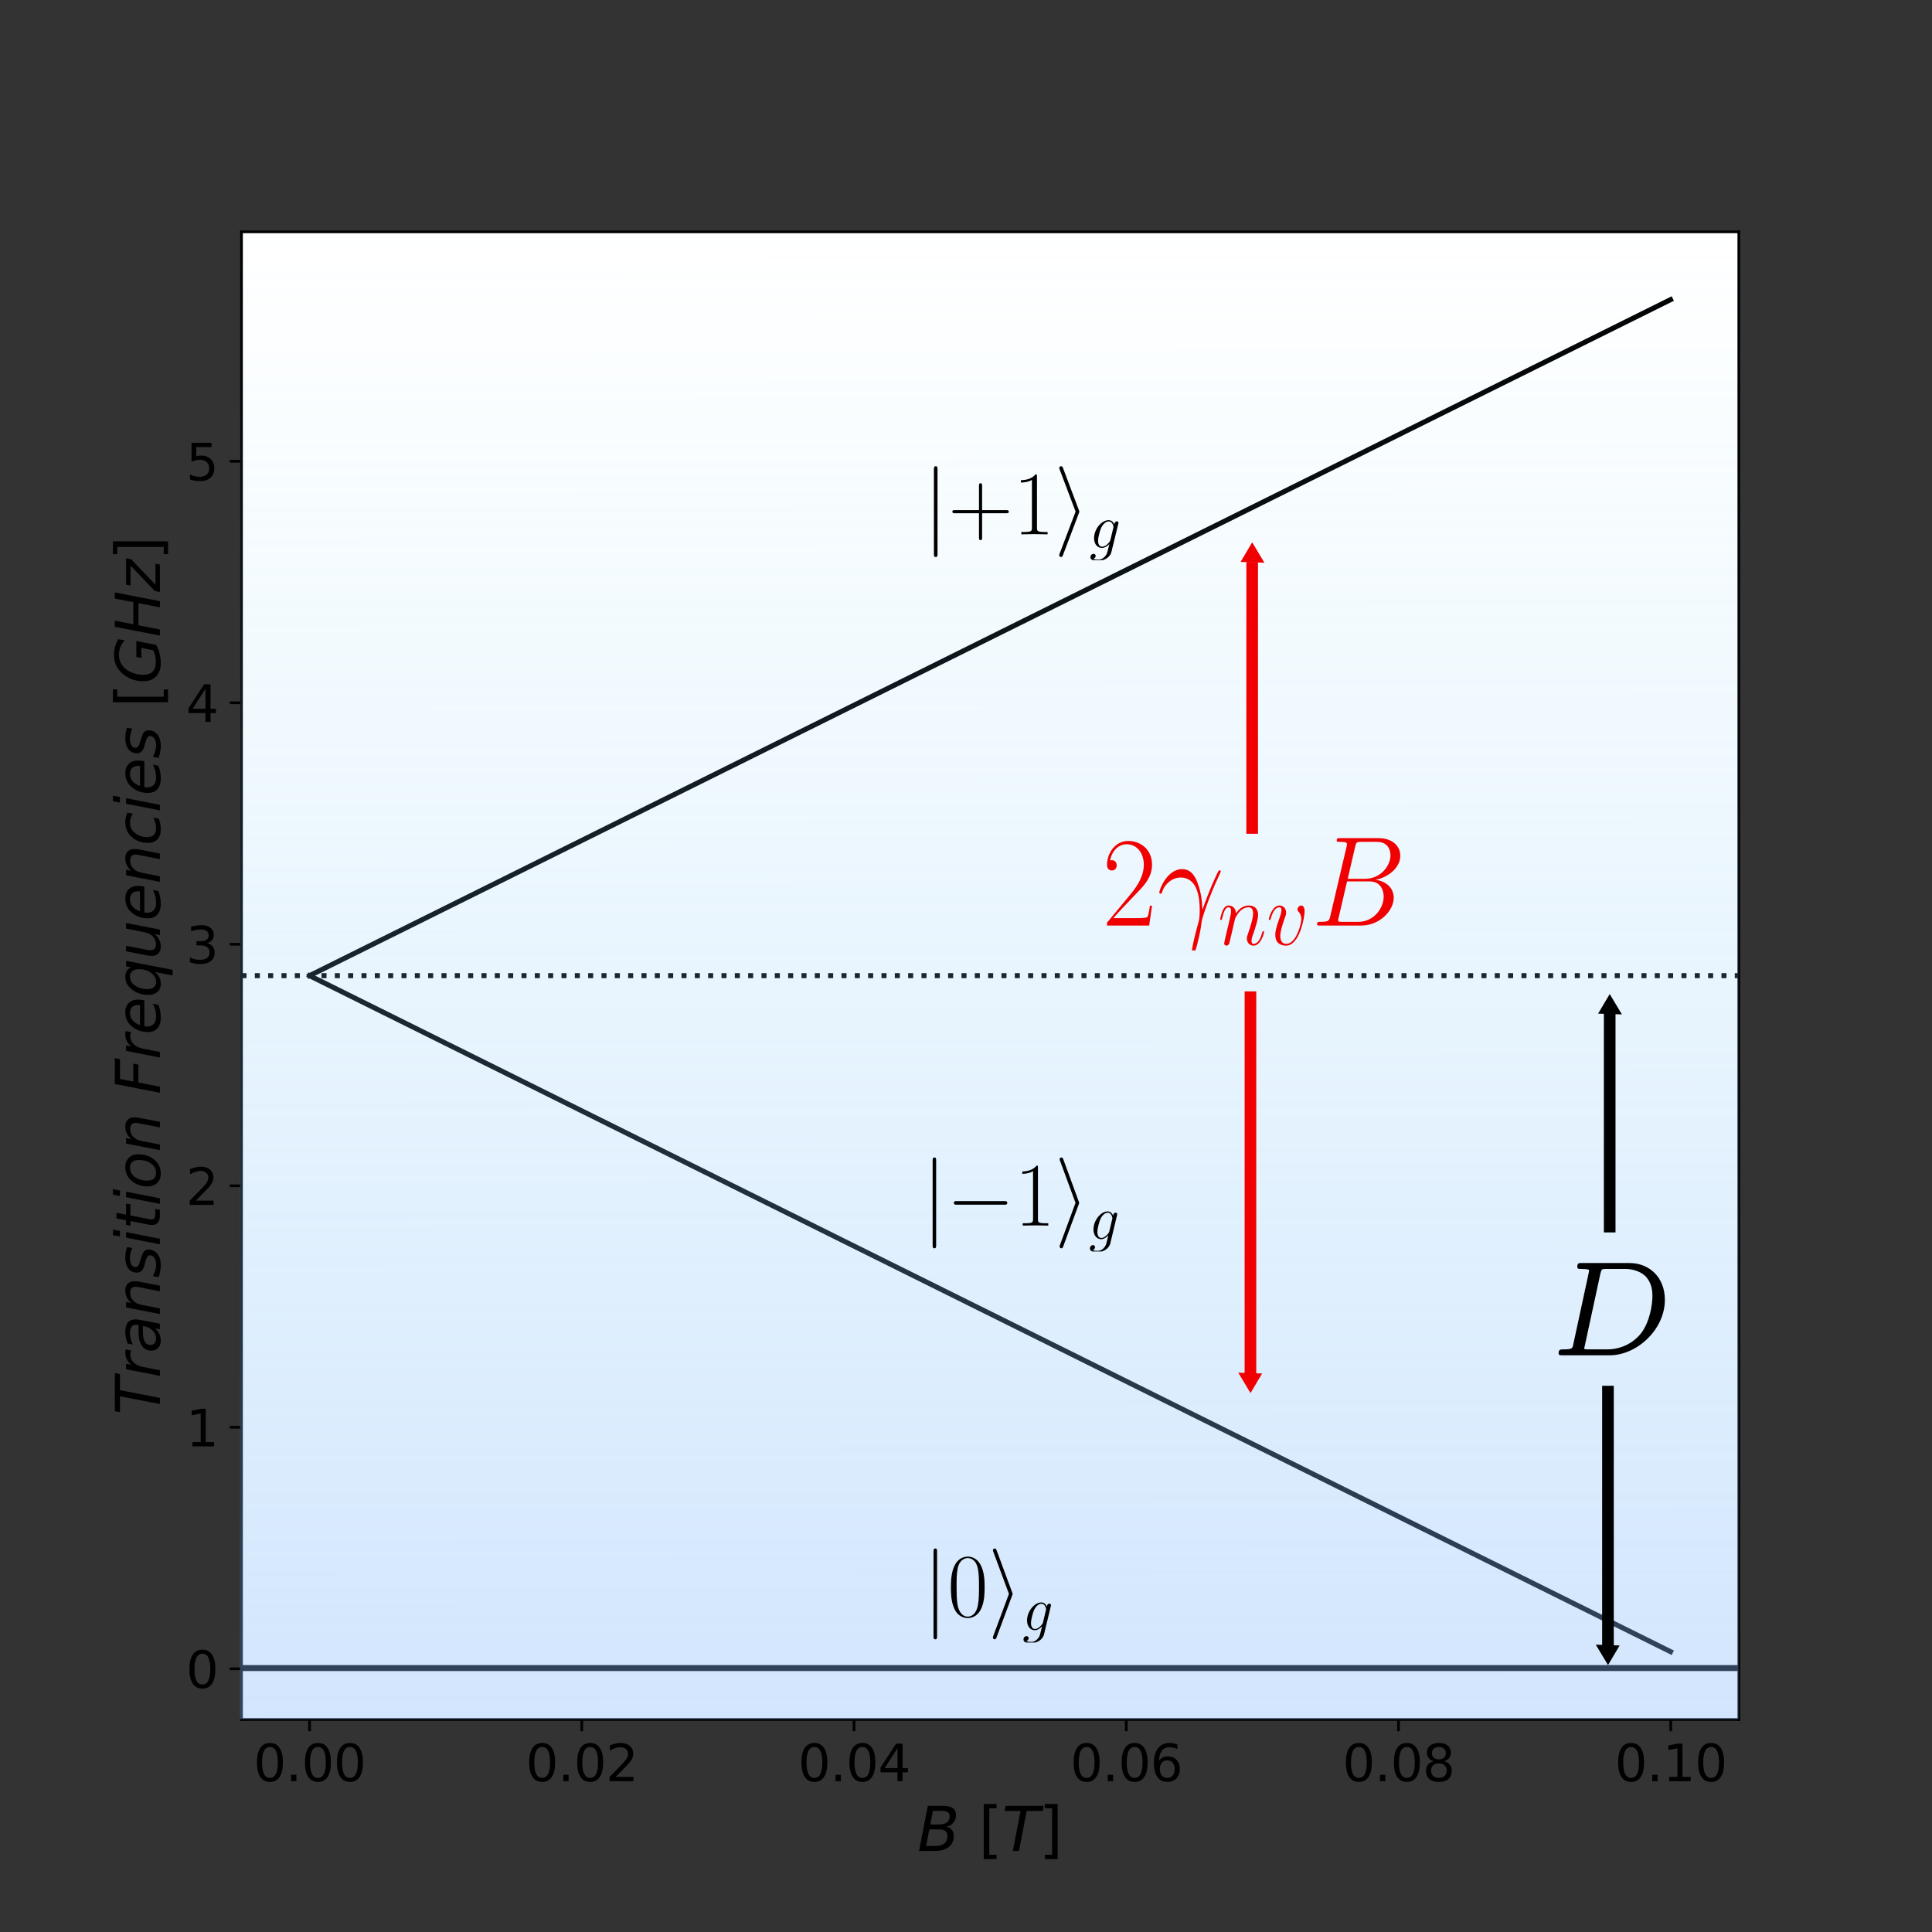 <?xml version="1.0" encoding="UTF-8" standalone="no"?>
<svg
   sodipodi:docname="freq_split_colored.svg"
   id="svg1580"
   version="1.1"
   viewBox="0 0 576 576"
   height="576pt"
   width="576pt"
   inkscape:version="1.2.1 (9c6d41e410, 2022-07-14, custom)"
   xmlns:inkscape="http://www.inkscape.org/namespaces/inkscape"
   xmlns:sodipodi="http://sodipodi.sourceforge.net/DTD/sodipodi-0.dtd"
   xmlns:xlink="http://www.w3.org/1999/xlink"
   xmlns="http://www.w3.org/2000/svg"
   xmlns:svg="http://www.w3.org/2000/svg"
   xmlns:rdf="http://www.w3.org/1999/02/22-rdf-syntax-ns#"
   xmlns:cc="http://creativecommons.org/ns#"
   xmlns:dc="http://purl.org/dc/elements/1.1/">
  <rect x="0" y="0" width="576" height="576" fill="#333333" stroke="none"/>
  <sodipodi:namedview
     id="namedview1582"
     pagecolor="#ffffff"
     bordercolor="#000000"
     borderopacity="0.25"
     inkscape:showpageshadow="2"
     inkscape:pageopacity="0.0"
     inkscape:pagecheckerboard="0"
     inkscape:deskcolor="#d1d1d1"
     inkscape:document-units="pt"
     showgrid="false"
     inkscape:zoom="0.60618872"
     inkscape:cx="89.905996"
     inkscape:cy="567.48005"
     inkscape:window-width="1904"
     inkscape:window-height="1016"
     inkscape:window-x="5"
     inkscape:window-y="53"
     inkscape:window-maximized="1"
     inkscape:current-layer="svg1580" />
  <defs
     id="defs1218">
    <style
       type="text/css"
       id="style1216">*{stroke-linejoin: round; stroke-linecap: butt}</style>
    <clipPath
       id="clipPath4992">
      <path
         clip-rule="nonzero"
         d="m 22,12 h 7 v 7.695 h -7 z m 0,0"
         id="path6227" />
    </clipPath>
    <clipPath
       id="clipPath753">
      <path
         clip-rule="nonzero"
         d="m 22,12 h 7 v 7.695 h -7 z m 0,0"
         id="path6105" />
    </clipPath>
    <clipPath
       id="clipPath376">
      <path
         clip-rule="nonzero"
         d="m 8,4 h 8 V 15.109 H 8 Z m 0,0"
         id="path23593" />
    </clipPath>
    <clipPath
       id="clipPath38422">
      <path
         clip-rule="nonzero"
         d="M 17,0 H 40 V 15.109 H 17 Z m 0,0"
         id="path73488" />
    </clipPath>
    <clipPath
       id="clipPath376-3">
      <path
         clip-rule="nonzero"
         d="m 8,4 h 8 V 15.109 H 8 Z m 0,0"
         id="path23593-6" />
    </clipPath>
    <clipPath
       id="clipPath38422-7">
      <path
         clip-rule="nonzero"
         d="M 17,0 H 40 V 15.109 H 17 Z m 0,0"
         id="path73488-5" />
    </clipPath>
    <clipPath
       id="clipPath7804">
      <path
         clip-rule="nonzero"
         d="M 0,0 H 5.703 V 3.402 H 0 Z m 0,0"
         id="path704952" />
    </clipPath>
    <linearGradient
       inkscape:collect="always"
       xlink:href="#linearGradient17790"
       id="linearGradient17792-8"
       x1="226.336"
       y1="175.029"
       x2="226.31"
       y2="143.661"
       gradientUnits="userSpaceOnUse"
       gradientTransform="matrix(12.366,0,0,14.073,-2508.317,-1952.436)" />
    <linearGradient
       inkscape:collect="always"
       id="linearGradient17790">
      <stop
         style="stop-color:#87bafa;stop-opacity:0.371;"
         offset="0"
         id="stop17786" />
      <stop
         style="stop-color:#85d8fa;stop-opacity:0;"
         offset="1"
         id="stop17788" />
    </linearGradient>
    <clipPath
       id="clipPath9061-3-3">
      <path
         clip-rule="nonzero"
         d="m 23,12 h 7 v 9.387 h -7 z m 0,0"
         id="path9482-6-3" />
    </clipPath>
    <clipPath
       id="clipPath3881">
      <path
         clip-rule="nonzero"
         d="m 39,12 h 8 v 9.387 h -8 z m 0,0"
         id="path4405" />
    </clipPath>
    <clipPath
       id="clipPath2947">
      <path
         clip-rule="nonzero"
         d="m 38,12 h 7 v 9.387 h -7 z m 0,0"
         id="path3046" />
    </clipPath>
    <clipPath
       id="clipPath1679">
      <path
         clip-rule="nonzero"
         d="M 11,6 H 25 V 21.758 H 11 Z m 0,0"
         id="path291" />
    </clipPath>
  </defs>
  <g
     id="axes_1">
    <g
       id="patch_2">
      <path
         d="M 72,512.64 H 518.4 V 69.12 H 72 Z"
         style="fill:#ffffff"
         id="path1223" />
    </g>
    <g
       id="matplotlib.axis_1">
      <g
         id="xtick_1">
        <g
           id="line2d_2">
          <defs
             id="defs1230">
            <path
               id="m76ae782b00"
               d="M 0,0 V 3.5"
               style="stroke:#000000;stroke-width:0.8" />
          </defs>
          <g
             id="g1234">
            <use
               xlink:href="#m76ae782b00"
               x="92.291"
               y="512.64"
               style="stroke:#000000;stroke-width:0.8"
               id="use1232" />
          </g>
        </g>
        <g
           id="text_1">
          <!-- 0.00 -->
          <g
             transform="matrix(0.15,0,0,-0.15,75.592,531.038)"
             id="g1249">
            <defs
               id="defs1239">
              <path
                 id="DejaVuSans-30"
                 d="m 2034,4250 q -487,0 -733,-480 -245,-479 -245,-1442 0,-959 245,-1439 246,-480 733,-480 491,0 736,480 246,480 246,1439 0,963 -246,1442 -245,480 -736,480 z m 0,500 q 785,0 1199,-621 414,-620 414,-1801 0,-1178 -414,-1799 -414,-620 -1199,-620 -784,0 -1198,620 -414,621 -414,1799 0,1181 414,1801 414,621 1198,621 z"
                 transform="scale(0.016)" />
              <path
                 id="DejaVuSans-2e"
                 d="m 684,794 h 660 V 0 H 684 Z"
                 transform="scale(0.016)" />
            </defs>
            <use
               xlink:href="#DejaVuSans-30"
               id="use1241" />
            <use
               xlink:href="#DejaVuSans-2e"
               x="63.623"
               id="use1243" />
            <use
               xlink:href="#DejaVuSans-30"
               x="95.41"
               id="use1245" />
            <use
               xlink:href="#DejaVuSans-30"
               x="159.033"
               id="use1247" />
          </g>
        </g>
      </g>
      <g
         id="xtick_2">
        <g
           id="line2d_4">
          <g
             id="g1258">
            <use
               xlink:href="#m76ae782b00"
               x="173.455"
               y="512.64"
               style="stroke:#000000;stroke-width:0.8"
               id="use1256" />
          </g>
        </g>
        <g
           id="text_2">
          <!-- 0.02 -->
          <g
             transform="matrix(0.15,0,0,-0.15,156.755,531.038)"
             id="g1272">
            <defs
               id="defs1262">
              <path
                 id="DejaVuSans-32"
                 d="M 1228,531 H 3431 V 0 H 469 v 531 q 359,372 979,998 621,627 780,809 303,340 423,576 121,236 121,464 0,372 -261,606 -261,235 -680,235 -297,0 -627,-103 -329,-103 -704,-313 v 638 q 381,153 712,231 332,78 607,78 725,0 1156,-363 431,-362 431,-968 0,-288 -108,-546 -107,-257 -392,-607 -78,-91 -497,-524 Q 1991,1309 1228,531 Z"
                 transform="scale(0.016)" />
            </defs>
            <use
               xlink:href="#DejaVuSans-30"
               id="use1264" />
            <use
               xlink:href="#DejaVuSans-2e"
               x="63.623"
               id="use1266" />
            <use
               xlink:href="#DejaVuSans-30"
               x="95.41"
               id="use1268" />
            <use
               xlink:href="#DejaVuSans-32"
               x="159.033"
               id="use1270" />
          </g>
        </g>
      </g>
      <g
         id="xtick_3">
        <g
           id="line2d_6">
          <g
             id="g1281">
            <use
               xlink:href="#m76ae782b00"
               x="254.618"
               y="512.64"
               style="stroke:#000000;stroke-width:0.8"
               id="use1279" />
          </g>
        </g>
        <g
           id="text_3">
          <!-- 0.04 -->
          <g
             transform="matrix(0.15,0,0,-0.15,237.919,531.038)"
             id="g1295">
            <defs
               id="defs1285">
              <path
                 id="DejaVuSans-34"
                 d="M 2419,4116 825,1625 h 1594 z m -166,550 h 794 V 1625 h 666 V 1100 H 3047 V 0 H 2419 V 1100 H 313 v 609 z"
                 transform="scale(0.016)" />
            </defs>
            <use
               xlink:href="#DejaVuSans-30"
               id="use1287" />
            <use
               xlink:href="#DejaVuSans-2e"
               x="63.623"
               id="use1289" />
            <use
               xlink:href="#DejaVuSans-30"
               x="95.41"
               id="use1291" />
            <use
               xlink:href="#DejaVuSans-34"
               x="159.033"
               id="use1293" />
          </g>
        </g>
      </g>
      <g
         id="xtick_4">
        <g
           id="line2d_8">
          <g
             id="g1304">
            <use
               xlink:href="#m76ae782b00"
               x="335.782"
               y="512.64"
               style="stroke:#000000;stroke-width:0.8"
               id="use1302" />
          </g>
        </g>
        <g
           id="text_4">
          <!-- 0.06 -->
          <g
             transform="matrix(0.15,0,0,-0.15,319.083,531.038)"
             id="g1318">
            <defs
               id="defs1308">
              <path
                 id="DejaVuSans-36"
                 d="m 2113,2584 q -425,0 -674,-291 -248,-290 -248,-796 0,-503 248,-796 249,-292 674,-292 425,0 673,292 248,293 248,796 0,506 -248,796 -248,291 -673,291 z m 1253,1979 v -575 q -238,112 -480,171 -242,60 -480,60 -625,0 -955,-422 -329,-422 -376,-1275 184,272 462,417 279,145 613,145 703,0 1111,-427 408,-426 408,-1160 0,-719 -425,-1154 -425,-434 -1131,-434 -810,0 -1238,620 -428,621 -428,1799 0,1106 525,1764 525,658 1409,658 238,0 480,-47 242,-47 505,-140 z"
                 transform="scale(0.016)" />
            </defs>
            <use
               xlink:href="#DejaVuSans-30"
               id="use1310" />
            <use
               xlink:href="#DejaVuSans-2e"
               x="63.623"
               id="use1312" />
            <use
               xlink:href="#DejaVuSans-30"
               x="95.41"
               id="use1314" />
            <use
               xlink:href="#DejaVuSans-36"
               x="159.033"
               id="use1316" />
          </g>
        </g>
      </g>
      <g
         id="xtick_5">
        <g
           id="line2d_10">
          <g
             id="g1327">
            <use
               xlink:href="#m76ae782b00"
               x="416.945"
               y="512.64"
               style="stroke:#000000;stroke-width:0.8"
               id="use1325" />
          </g>
        </g>
        <g
           id="text_5">
          <!-- 0.08 -->
          <g
             transform="matrix(0.15,0,0,-0.15,400.246,531.038)"
             id="g1341">
            <defs
               id="defs1331">
              <path
                 id="DejaVuSans-38"
                 d="m 2034,2216 q -450,0 -708,-241 -257,-241 -257,-662 0,-422 257,-663 258,-241 708,-241 450,0 709,242 260,243 260,662 0,421 -258,662 -257,241 -711,241 z m -631,268 q -406,100 -633,378 -226,279 -226,679 0,559 398,884 399,325 1092,325 697,0 1094,-325 397,-325 397,-884 0,-400 -227,-679 -226,-278 -629,-378 456,-106 710,-416 255,-309 255,-755 Q 3634,634 3220,271 2806,-91 2034,-91 1263,-91 848,271 434,634 434,1313 q 0,446 256,755 257,310 713,416 z m -231,997 q 0,-362 226,-565 227,-203 636,-203 407,0 636,203 230,203 230,565 0,363 -230,566 -229,203 -636,203 -409,0 -636,-203 -226,-203 -226,-566 z"
                 transform="scale(0.016)" />
            </defs>
            <use
               xlink:href="#DejaVuSans-30"
               id="use1333" />
            <use
               xlink:href="#DejaVuSans-2e"
               x="63.623"
               id="use1335" />
            <use
               xlink:href="#DejaVuSans-30"
               x="95.41"
               id="use1337" />
            <use
               xlink:href="#DejaVuSans-38"
               x="159.033"
               id="use1339" />
          </g>
        </g>
      </g>
      <g
         id="xtick_6">
        <g
           id="line2d_12">
          <g
             id="g1350">
            <use
               xlink:href="#m76ae782b00"
               x="498.109"
               y="512.64"
               style="stroke:#000000;stroke-width:0.8"
               id="use1348" />
          </g>
        </g>
        <g
           id="text_6">
          <!-- 0.10 -->
          <g
             transform="matrix(0.15,0,0,-0.15,481.41,531.038)"
             id="g1364">
            <defs
               id="defs1354">
              <path
                 id="DejaVuSans-31"
                 d="M 794,531 H 1825 V 4091 L 703,3866 v 575 l 1116,225 h 631 V 531 H 3481 V 0 H 794 Z"
                 transform="scale(0.016)" />
            </defs>
            <use
               xlink:href="#DejaVuSans-30"
               id="use1356" />
            <use
               xlink:href="#DejaVuSans-2e"
               x="63.623"
               id="use1358" />
            <use
               xlink:href="#DejaVuSans-31"
               x="95.41"
               id="use1360" />
            <use
               xlink:href="#DejaVuSans-30"
               x="159.033"
               id="use1362" />
          </g>
        </g>
      </g>
      <g
         id="text_7">
        <!-- $B \ [T]$ -->
        <g
           transform="matrix(0.18,0,0,-0.18,273.51,551.834)"
           id="g1382">
          <defs
             id="defs1372">
            <path
               id="DejaVuSans-Oblique-42"
               d="m 1081,4666 h 1613 q 656,0 981,-244 325,-244 325,-734 0,-450 -280,-777 -279,-327 -732,-395 387,-88 581,-335 194,-247 194,-659 Q 3763,819 3242,409 2722,0 1819,0 H 172 Z M 1234,2228 903,519 h 1016 q 572,0 881,262 309,263 309,741 0,369 -205,537 -204,169 -657,169 z m 372,1919 -275,-1406 h 941 q 503,0 786,218 283,219 283,607 0,303 -191,442 -191,139 -609,139 z"
               transform="scale(0.016)" />
            <path
               id="DejaVuSans-5b"
               d="M 550,4863 H 1875 V 4416 H 1125 V -397 h 750 V -844 H 550 Z"
               transform="scale(0.016)" />
            <path
               id="DejaVuSans-Oblique-54"
               d="M 378,4666 H 4325 L 4225,4134 H 2559 L 1759,0 h -634 l 800,4134 H 275 Z"
               transform="scale(0.016)" />
            <path
               id="DejaVuSans-5d"
               d="M 1947,4863 V -844 H 622 v 447 h 747 V 4416 H 622 v 447 z"
               transform="scale(0.016)" />
          </defs>
          <use
             xlink:href="#DejaVuSans-Oblique-42"
             transform="translate(0,0.016)"
             id="use1374" />
          <use
             xlink:href="#DejaVuSans-5b"
             transform="translate(101.074,0.016)"
             id="use1376" />
          <use
             xlink:href="#DejaVuSans-Oblique-54"
             transform="translate(140.088,0.016)"
             id="use1378" />
          <use
             xlink:href="#DejaVuSans-5d"
             transform="translate(201.172,0.016)"
             id="use1380" />
        </g>
      </g>
    </g>
    <g
       id="matplotlib.axis_2">
      <g
         id="ytick_1">
        <g
           id="line2d_13">
          <path
             d="M 72,497.52 H 518.4"
             clip-path="url(#p6552869f78)"
             style="fill:none;stroke:#b0b0b0;stroke-width:0.8;stroke-linecap:square"
             id="path1386" />
        </g>
        <g
           id="line2d_14">
          <defs
             id="defs1390">
            <path
               id="mb0f999d62f"
               d="M 0,0 H -3.5"
               style="stroke:#000000;stroke-width:0.8" />
          </defs>
          <g
             id="g1394">
            <use
               xlink:href="#mb0f999d62f"
               x="72"
               y="497.52"
               style="stroke:#000000;stroke-width:0.8"
               id="use1392" />
          </g>
        </g>
        <g
           id="text_8">
          <!-- 0 -->
          <g
             transform="matrix(0.15,0,0,-0.15,55.456,503.219)"
             id="g1399">
            <use
               xlink:href="#DejaVuSans-30"
               id="use1397" />
          </g>
        </g>
      </g>
      <g
         id="ytick_2">
        <g
           id="line2d_16">
          <g
             id="g1408">
            <use
               xlink:href="#mb0f999d62f"
               x="72"
               y="425.52"
               style="stroke:#000000;stroke-width:0.8"
               id="use1406" />
          </g>
        </g>
        <g
           id="text_9">
          <!-- 1 -->
          <g
             transform="matrix(0.15,0,0,-0.15,55.456,431.219)"
             id="g1413">
            <use
               xlink:href="#DejaVuSans-31"
               id="use1411" />
          </g>
        </g>
      </g>
      <g
         id="ytick_3">
        <g
           id="line2d_18">
          <g
             id="g1422">
            <use
               xlink:href="#mb0f999d62f"
               x="72"
               y="353.52"
               style="stroke:#000000;stroke-width:0.8"
               id="use1420" />
          </g>
        </g>
        <g
           id="text_10">
          <!-- 2 -->
          <g
             transform="matrix(0.15,0,0,-0.15,55.456,359.219)"
             id="g1427">
            <use
               xlink:href="#DejaVuSans-32"
               id="use1425" />
          </g>
        </g>
      </g>
      <g
         id="ytick_4">
        <g
           id="line2d_20">
          <g
             id="g1436">
            <use
               xlink:href="#mb0f999d62f"
               x="72"
               y="281.52"
               style="stroke:#000000;stroke-width:0.8"
               id="use1434" />
          </g>
        </g>
        <g
           id="text_11">
          <!-- 3 -->
          <g
             transform="matrix(0.15,0,0,-0.15,55.456,287.219)"
             id="g1444">
            <defs
               id="defs1440">
              <path
                 id="DejaVuSans-33"
                 d="m 2597,2516 q 453,-97 707,-404 255,-306 255,-756 0,-690 -475,-1069 -475,-378 -1350,-378 -293,0 -604,58 -311,58 -642,174 v 609 q 262,-153 574,-231 313,-78 654,-78 593,0 904,234 311,234 311,681 0,413 -289,645 -289,233 -804,233 h -544 v 519 h 569 q 465,0 712,186 247,186 247,536 0,359 -255,551 -254,193 -729,193 -260,0 -557,-57 -297,-56 -653,-174 v 562 q 360,100 674,150 314,50 592,50 719,0 1137,-327 419,-326 419,-882 0,-388 -222,-655 -222,-267 -631,-370 z"
                 transform="scale(0.016)" />
            </defs>
            <use
               xlink:href="#DejaVuSans-33"
               id="use1442" />
          </g>
        </g>
      </g>
      <g
         id="ytick_5">
        <g
           id="line2d_22">
          <g
             id="g1453">
            <use
               xlink:href="#mb0f999d62f"
               x="72"
               y="209.52"
               style="stroke:#000000;stroke-width:0.8"
               id="use1451" />
          </g>
        </g>
        <g
           id="text_12">
          <!-- 4 -->
          <g
             transform="matrix(0.15,0,0,-0.15,55.456,215.219)"
             id="g1458">
            <use
               xlink:href="#DejaVuSans-34"
               id="use1456" />
          </g>
        </g>
      </g>
      <g
         id="ytick_6">
        <g
           id="line2d_24">
          <g
             id="g1467">
            <use
               xlink:href="#mb0f999d62f"
               x="72"
               y="137.52"
               style="stroke:#000000;stroke-width:0.8"
               id="use1465" />
          </g>
        </g>
        <g
           id="text_13">
          <!-- 5 -->
          <g
             transform="matrix(0.15,0,0,-0.15,55.456,143.219)"
             id="g1475">
            <defs
               id="defs1471">
              <path
                 id="DejaVuSans-35"
                 d="M 691,4666 H 3169 V 4134 H 1269 V 2991 q 137,47 274,70 138,23 276,23 781,0 1237,-428 457,-428 457,-1159 Q 3513,744 3044,326 2575,-91 1722,-91 1428,-91 1123,-41 819,9 494,109 v 635 q 281,-153 581,-228 300,-75 634,-75 541,0 856,284 316,284 316,772 0,487 -316,771 -315,285 -856,285 -253,0 -505,-56 -251,-56 -513,-175 z"
                 transform="scale(0.016)" />
            </defs>
            <use
               xlink:href="#DejaVuSans-35"
               id="use1473" />
          </g>
        </g>
      </g>
      <g
         id="text_14">
        <!-- $Transition \ Frequencies \ [GHz]$ -->
        <g
           transform="matrix(0,-0.18,-0.18,0,47.676,421.83)"
           id="g1548">
          <defs
             id="defs1494">
            <path
               id="DejaVuSans-Oblique-72"
               d="m 2853,2969 q -87,47 -200,72 -112,25 -240,25 -460,0 -804,-349 -343,-348 -456,-933 L 800,0 H 225 l 684,3500 h 575 l -109,-544 q 228,303 545,465 318,163 677,163 94,0 184,-11 91,-10 182,-35 z"
               transform="scale(0.016)" />
            <path
               id="DejaVuSans-Oblique-61"
               d="M 3438,1997 3047,0 h -575 l 106,531 Q 2325,219 2001,64 1678,-91 1281,-91 834,-91 548,182 263,456 263,884 q 0,613 489,969 489,356 1348,356 h 800 l 31,154 q 7,25 10,54 3,30 3,92 0,279 -227,433 -226,155 -636,155 -281,0 -577,-72 -295,-72 -607,-216 l 100,532 q 325,122 636,182 311,61 601,61 619,0 942,-269 324,-268 324,-781 0,-103 -16,-242 -15,-139 -46,-295 z m -622,-238 h -575 q -707,0 -1046,-189 -339,-189 -339,-586 0,-275 173,-431 174,-156 480,-156 469,0 819,336 350,336 463,898 z"
               transform="scale(0.016)" />
            <path
               id="DejaVuSans-Oblique-6e"
               d="M 3566,2113 3156,0 h -578 l 410,2091 q 28,147 43,259 16,113 16,178 0,263 -166,409 -165,147 -462,147 -463,0 -797,-308 -334,-307 -438,-835 L 800,0 H 225 l 678,3500 h 575 l -115,-550 q 240,303 577,468 338,166 710,166 463,0 717,-250 255,-250 255,-703 0,-112 -14,-240 -14,-128 -42,-278 z"
               transform="scale(0.016)" />
            <path
               id="DejaVuSans-Oblique-73"
               d="m 3200,3397 -109,-544 q -228,125 -482,187 -253,63 -521,63 -454,0 -715,-155 -260,-154 -260,-420 0,-309 606,-475 47,-12 69,-19 l 184,-56 q 575,-159 767,-334 192,-175 192,-478 0,-557 -442,-907 Q 2047,-91 1331,-91 1053,-91 747,-37 441,16 72,128 l 112,594 q 316,-163 622,-247 307,-84 588,-84 422,0 686,181 264,181 264,459 0,300 -694,485 l -59,15 -197,50 q -438,116 -641,305 -203,189 -203,483 0,559 420,887 421,328 1143,328 284,0 554,-47 271,-46 533,-140 z"
               transform="scale(0.016)" />
            <path
               id="DejaVuSans-Oblique-69"
               d="m 1172,4863 h 575 L 1606,4134 H 1031 Z M 909,3500 h 575 L 800,0 H 225 Z"
               transform="scale(0.016)" />
            <path
               id="DejaVuSans-Oblique-74"
               d="m 2706,3500 -87,-447 H 1472 L 1100,1153 q -19,-106 -28,-178 -9,-72 -9,-112 0,-200 120,-291 120,-91 386,-91 h 581 L 2053,0 H 1503 Q 991,0 739,200 488,400 488,806 q 0,72 9,158 9,86 28,189 L 897,3053 H 409 l 91,447 h 478 l 194,994 h 575 l -191,-994 z"
               transform="scale(0.016)" />
            <path
               id="DejaVuSans-Oblique-6f"
               d="m 1625,-91 q -616,0 -974,380 -357,380 -357,1036 0,381 123,776 124,396 321,665 309,418 690,618 381,200 863,200 597,0 964,-372 367,-371 367,-971 0,-416 -122,-829 Q 3378,1000 3181,728 2875,309 2494,109 2113,-91 1625,-91 Z M 891,1344 q 0,-475 198,-711 199,-236 602,-236 578,0 957,504 380,505 380,1280 0,453 -203,684 -203,232 -597,232 -325,0 -578,-152 -253,-151 -453,-461 -147,-231 -227,-528 -79,-297 -79,-612 z"
               transform="scale(0.016)" />
            <path
               id="DejaVuSans-Oblique-46"
               d="M 1081,4666 H 3756 L 3653,4134 H 1606 L 1338,2759 H 3188 L 3084,2228 H 1234 L 800,0 H 172 Z"
               transform="scale(0.016)" />
            <path
               id="DejaVuSans-Oblique-65"
               d="m 3078,2063 q 10,50 14,103 5,53 5,106 0,381 -224,603 -223,222 -607,222 -428,0 -757,-271 -328,-270 -496,-767 z m 500,-450 H 903 q -19,-119 -25,-188 -6,-69 -6,-119 0,-434 267,-672 267,-237 755,-237 375,0 709,84 335,85 622,247 L 3116,159 Q 2806,34 2476,-28 2147,-91 1806,-91 1078,-91 686,257 294,606 294,1247 q 0,547 195,1017 195,470 574,839 243,231 579,356 336,125 714,125 594,0 945,-356 352,-356 352,-956 0,-144 -19,-308 -18,-164 -56,-351 z"
               transform="scale(0.016)" />
            <path
               id="DejaVuSans-Oblique-71"
               d="M 2669,525 Q 2438,222 2123,65 1809,-91 1428,-91 897,-91 595,267 294,625 294,1253 q 0,506 186,978 186,472 533,847 225,244 517,375 292,131 614,131 387,0 637,-153 250,-153 363,-462 l 100,525 h 578 L 2888,-1319 H 2309 Z M 891,1338 q 0,-463 193,-705 194,-242 560,-242 544,0 928,520 384,520 384,1264 0,450 -199,689 -198,239 -569,239 -272,0 -504,-127 Q 1453,2850 1281,2606 1100,2350 995,2006 891,1663 891,1338 Z"
               transform="scale(0.016)" />
            <path
               id="DejaVuSans-Oblique-75"
               d="m 428,1388 410,2112 h 578 L 1006,1409 q -31,-153 -45,-262 -14,-109 -14,-181 0,-266 162,-412 163,-145 460,-145 462,0 799,312 338,313 441,842 l 385,1937 h 575 L 3091,0 h -575 l 115,550 Q 2388,244 2052,76 1716,-91 1338,-91 878,-91 622,161 366,413 366,863 q 0,93 15,234 16,141 47,291 z"
               transform="scale(0.016)" />
            <path
               id="DejaVuSans-Oblique-63"
               d="m 3431,3366 -115,-569 q -207,150 -440,225 -232,75 -482,75 -275,0 -524,-97 -248,-97 -417,-275 -269,-272 -416,-638 -146,-365 -146,-756 0,-472 236,-703 236,-231 717,-231 237,0 504,72 268,72 558,215 L 2797,116 Q 2547,13 2283,-39 2019,-91 1741,-91 1044,-91 669,257 294,606 294,1253 q 0,544 195,1002 195,458 580,823 262,250 615,378 354,128 772,128 244,0 484,-55 241,-54 491,-163 z"
               transform="scale(0.016)" />
            <path
               id="DejaVuSans-Oblique-47"
               d="m 3494,697 244,1222 H 2700 l 97,519 H 4453 L 4050,384 Q 3634,156 3143,32 2653,-91 2156,-91 1278,-91 783,396 288,884 288,1753 q 0,722 301,1373 302,652 833,1087 334,271 731,404 397,133 881,133 438,0 839,-111 402,-111 768,-333 l -128,-672 q -282,294 -660,449 -378,155 -806,155 -497,0 -875,-190 -378,-189 -675,-585 -253,-338 -399,-796 -145,-458 -145,-933 0,-653 334,-983 335,-329 997,-329 332,0 641,70 309,71 569,205 z"
               transform="scale(0.016)" />
            <path
               id="DejaVuSans-Oblique-48"
               d="m 1081,4666 h 635 L 1344,2753 h 2290 l 372,1913 h 635 L 3731,0 h -634 l 434,2222 H 1241 L 806,0 H 172 Z"
               transform="scale(0.016)" />
            <path
               id="DejaVuSans-Oblique-7a"
               d="M 744,3500 H 3475 L 3372,2975 738,459 H 2913 L 2822,0 H -19 L 84,525 2719,3041 H 653 Z"
               transform="scale(0.016)" />
          </defs>
          <use
             xlink:href="#DejaVuSans-Oblique-54"
             transform="translate(0,0.016)"
             id="use1496" />
          <use
             xlink:href="#DejaVuSans-Oblique-72"
             transform="translate(61.084,0.016)"
             id="use1498" />
          <use
             xlink:href="#DejaVuSans-Oblique-61"
             transform="translate(102.197,0.016)"
             id="use1500" />
          <use
             xlink:href="#DejaVuSans-Oblique-6e"
             transform="translate(163.477,0.016)"
             id="use1502" />
          <use
             xlink:href="#DejaVuSans-Oblique-73"
             transform="translate(226.855,0.016)"
             id="use1504" />
          <use
             xlink:href="#DejaVuSans-Oblique-69"
             transform="translate(278.955,0.016)"
             id="use1506" />
          <use
             xlink:href="#DejaVuSans-Oblique-74"
             transform="translate(306.738,0.016)"
             id="use1508" />
          <use
             xlink:href="#DejaVuSans-Oblique-69"
             transform="translate(345.947,0.016)"
             id="use1510" />
          <use
             xlink:href="#DejaVuSans-Oblique-6f"
             transform="translate(373.73,0.016)"
             id="use1512" />
          <use
             xlink:href="#DejaVuSans-Oblique-6e"
             transform="translate(434.912,0.016)"
             id="use1514" />
          <use
             xlink:href="#DejaVuSans-Oblique-46"
             transform="translate(530.761,0.016)"
             id="use1516" />
          <use
             xlink:href="#DejaVuSans-Oblique-72"
             transform="translate(588.281,0.016)"
             id="use1518" />
          <use
             xlink:href="#DejaVuSans-Oblique-65"
             transform="translate(629.394,0.016)"
             id="use1520" />
          <use
             xlink:href="#DejaVuSans-Oblique-71"
             transform="translate(690.918,0.016)"
             id="use1522" />
          <use
             xlink:href="#DejaVuSans-Oblique-75"
             transform="translate(754.394,0.016)"
             id="use1524" />
          <use
             xlink:href="#DejaVuSans-Oblique-65"
             transform="translate(817.773,0.016)"
             id="use1526" />
          <use
             xlink:href="#DejaVuSans-Oblique-6e"
             transform="translate(879.297,0.016)"
             id="use1528" />
          <use
             xlink:href="#DejaVuSans-Oblique-63"
             transform="translate(942.675,0.016)"
             id="use1530" />
          <use
             xlink:href="#DejaVuSans-Oblique-69"
             transform="translate(997.656,0.016)"
             id="use1532" />
          <use
             xlink:href="#DejaVuSans-Oblique-65"
             transform="translate(1025.439,0.016)"
             id="use1534" />
          <use
             xlink:href="#DejaVuSans-Oblique-73"
             transform="translate(1086.963,0.016)"
             id="use1536" />
          <use
             xlink:href="#DejaVuSans-5b"
             transform="translate(1171.533,0.016)"
             id="use1538" />
          <use
             xlink:href="#DejaVuSans-Oblique-47"
             transform="translate(1210.546,0.016)"
             id="use1540" />
          <use
             xlink:href="#DejaVuSans-Oblique-48"
             transform="translate(1288.036,0.016)"
             id="use1542" />
          <use
             xlink:href="#DejaVuSans-Oblique-7a"
             transform="translate(1363.232,0.016)"
             id="use1544" />
          <use
             xlink:href="#DejaVuSans-5d"
             transform="translate(1415.722,0.016)"
             id="use1546" />
        </g>
      </g>
    </g>
    <g
       id="line2d_25">
      <path
         d="m 92.291,290.88 4.099,-2.036 4.099,-2.036 4.099,-2.036 4.099,-2.036 4.099,-2.036 4.099,-2.036 4.099,-2.036 4.099,-2.036 4.099,-2.036 4.099,-2.036 4.099,-2.036 4.099,-2.036 4.099,-2.036 4.099,-2.036 4.099,-2.036 4.099,-2.036 4.099,-2.036 4.099,-2.036 4.099,-2.036 4.099,-2.036 4.099,-2.036 4.099,-2.036 4.099,-2.036 4.099,-2.036 4.099,-2.036 4.099,-2.036 4.099,-2.036 4.099,-2.036 4.099,-2.036 4.099,-2.036 4.099,-2.036 4.099,-2.036 4.099,-2.036 4.099,-2.036 4.099,-2.036 4.099,-2.036 4.099,-2.036 4.099,-2.036 4.099,-2.036 4.099,-2.036 4.099,-2.036 4.099,-2.036 4.099,-2.036 4.099,-2.036 4.099,-2.036 4.099,-2.036 4.099,-2.036 4.099,-2.036 4.099,-2.036 4.099,-2.036 4.099,-2.036 4.099,-2.036 4.099,-2.036 4.099,-2.036 4.099,-2.036 4.099,-2.036 4.099,-2.036 4.099,-2.036 4.099,-2.036 4.099,-2.036 4.099,-2.036 4.099,-2.036 4.099,-2.036 4.099,-2.036 4.099,-2.036 4.099,-2.036 4.099,-2.036 4.099,-2.036 4.099,-2.036 4.099,-2.036 4.099,-2.036 4.099,-2.036 4.099,-2.036 4.099,-2.036 4.099,-2.036 4.099,-2.036 4.099,-2.036 4.099,-2.036 4.099,-2.036 4.099,-2.036 4.099,-2.036 4.099,-2.036 4.099,-2.036 4.099,-2.036 4.099,-2.036 4.099,-2.036 4.099,-2.036 4.099,-2.036 4.099,-2.036 4.099,-2.036 4.099,-2.036 4.099,-2.036 4.099,-2.036 4.099,-2.036 4.099,-2.036 4.099,-2.036 4.099,-2.036 4.099,-2.036 4.099,-2.036"
         clip-path="url(#p6552869f78)"
         style="fill:none;stroke:#000000;stroke-width:1.5;stroke-linecap:square"
         id="path1552" />
    </g>
    <g
       id="line2d_26">
      <path
         d="m 92.291,290.88 4.099,2.036 4.099,2.036 4.099,2.036 4.099,2.036 4.099,2.036 4.099,2.036 4.099,2.036 4.099,2.036 4.099,2.036 4.099,2.036 4.099,2.036 4.099,2.036 4.099,2.036 4.099,2.036 4.099,2.036 4.099,2.036 4.099,2.036 4.099,2.036 4.099,2.036 4.099,2.036 4.099,2.036 4.099,2.036 4.099,2.036 4.099,2.036 4.099,2.036 4.099,2.036 4.099,2.036 4.099,2.036 4.099,2.036 4.099,2.036 4.099,2.036 4.099,2.036 4.099,2.036 4.099,2.036 4.099,2.036 4.099,2.036 4.099,2.036 4.099,2.036 4.099,2.036 4.099,2.036 4.099,2.036 4.099,2.036 4.099,2.036 4.099,2.036 4.099,2.036 4.099,2.036 4.099,2.036 4.099,2.036 4.099,2.036 4.099,2.036 4.099,2.036 4.099,2.036 4.099,2.036 4.099,2.036 4.099,2.036 4.099,2.036 4.099,2.036 4.099,2.036 4.099,2.036 4.099,2.036 4.099,2.036 4.099,2.036 4.099,2.036 4.099,2.036 4.099,2.036 4.099,2.036 4.099,2.036 4.099,2.036 4.099,2.036 4.099,2.036 4.099,2.036 4.099,2.036 4.099,2.036 4.099,2.036 4.099,2.036 4.099,2.036 4.099,2.036 4.099,2.036 4.099,2.036 4.099,2.036 4.099,2.036 4.099,2.036 4.099,2.036 4.099,2.036 4.099,2.036 4.099,2.036 4.099,2.036 4.099,2.036 4.099,2.036 4.099,2.036 4.099,2.036 4.099,2.036 4.099,2.036 4.099,2.036 4.099,2.036 4.099,2.036 4.099,2.036 4.099,2.036 4.099,2.036"
         clip-path="url(#p6552869f78)"
         style="fill:none;stroke:#000000;stroke-width:1.5;stroke-linecap:square"
         id="path1555" />
    </g>
    <g
       id="line2d_27">
      <path
         d="M 72,290.88 H 518.4"
         clip-path="url(#p6552869f78)"
         style="fill:none;stroke:#000000;stroke-width:1.5;stroke-dasharray:1.5, 2.475;stroke-dashoffset:0"
         id="path1558" />
    </g>
    <g
       id="patch_3">
      <path
         d="M 72,512.64 V 69.12"
         style="fill:none;stroke:#000000;stroke-width:0.8;stroke-linecap:square;stroke-linejoin:miter"
         id="path1561" />
    </g>
    <g
       id="patch_4">
      <path
         d="M 518.4,512.64 V 69.12"
         style="fill:none;stroke:#000000;stroke-width:0.8;stroke-linecap:square;stroke-linejoin:miter"
         id="path1564" />
    </g>
    <g
       id="patch_5">
      <path
         d="M 72,512.64 H 518.4"
         style="fill:none;stroke:#000000;stroke-width:0.8;stroke-linecap:square;stroke-linejoin:miter"
         id="path1567" />
    </g>
    <g
       id="patch_6">
      <path
         d="M 72,69.12 H 518.4"
         style="fill:none;stroke:#000000;stroke-width:0.8;stroke-linecap:square;stroke-linejoin:miter"
         id="path1570" />
    </g>
  </g>
  <rect
     style="display:inline;fill:#000000;fill-opacity:1;stroke-width:1.484;stroke-linecap:butt;stroke-linejoin:round"
     id="rect21729-70"
     width="445.844"
     height="1.777"
     x="72.326"
     y="496.423" />
  <rect
     style="display:inline;fill:url(#linearGradient17792-8);fill-opacity:1;stroke-width:3.49;stroke-linecap:butt;stroke-linejoin:round"
     id="rect17761-8"
     width="446.739"
     height="444.755"
     x="71.55"
     y="67.76" />
  <defs
     id="defs1578">
    <clipPath
       id="p6552869f78">
      <rect
         x="72"
         y="69.12"
         width="446.4"
         height="443.52"
         id="rect1575" />
    </clipPath>
  </defs>
  <rect
     style="display:inline;fill:#f00000;fill-opacity:1;stroke-width:1.804;stroke-linecap:butt;stroke-linejoin:round"
     id="rect256472-5"
     width="3.468"
     height="81.025"
     x="371.583"
     y="167.555" />
  <rect
     style="display:inline;fill:#f00000;fill-opacity:1;stroke-width:2.141;stroke-linecap:butt;stroke-linejoin:round"
     id="rect256472-3-9"
     width="3.468"
     height="114.109"
     x="371.067"
     y="295.563" />
  <path
     style="display:inline;fill:#f00000;fill-opacity:1;stroke-width:2.586;stroke-linecap:butt;stroke-linejoin:round"
     d="m 369.862,167.528 7.102,0.236 -3.641,-6.076 z"
     id="path259929-3" />
  <path
     style="display:inline;fill:#f00000;fill-opacity:1;stroke-width:2.586;stroke-linecap:butt;stroke-linejoin:round"
     d="m 376.284,409.484 -7.111,-0.236 3.65,6.076 z"
     id="path259929-5-5" />
  <path
     style="display:inline;fill:#000000;fill-opacity:1;stroke-width:2.586;stroke-linecap:butt;stroke-linejoin:round"
     d="m 482.871,490.575 -7.111,-0.236 3.65,6.076 z"
     id="path259929-5-5-8" />
  <rect
     style="display:inline;fill:#000000;fill-opacity:1;stroke-width:1.637;stroke-linecap:butt;stroke-linejoin:round"
     id="rect256472-5-3"
     width="3.468"
     height="66.701"
     x="478.175"
     y="300.727" />
  <rect
     style="display:inline;fill:#000000;fill-opacity:1;stroke-width:1.771;stroke-linecap:butt;stroke-linejoin:round"
     id="rect256472-3-9-5"
     width="3.468"
     height="78.035"
     x="477.659"
     y="413.152" />
  <path
     style="display:inline;fill:#000000;fill-opacity:1;stroke-width:2.586;stroke-linecap:butt;stroke-linejoin:round"
     d="m 476.454,302.2 7.102,0.236 -3.641,-6.076 z"
     id="path259929-3-6" />
  <g
     inkscape:label=""
     transform="matrix(19.801,0,0,22.884,464.673,376.55)"
     id="g317262"
     style="display:inline;stroke-linecap:butt;stroke-linejoin:round">
    <g
       clip-path="url(#clipPath7804)"
       id="g317260"
       transform="matrix(0.353,0,0,0.353,-0.209,7.93736e-4)"
       style="stroke-linecap:butt;stroke-linejoin:round">
      <g
         fill="#000000"
         fill-opacity="1"
         id="g317258"
         style="stroke-linecap:butt;stroke-linejoin:round">
        <g
           id="g317256"
           transform="translate(0,3.404)"
           style="stroke-linecap:butt;stroke-linejoin:round">
          <path
             d="m 1.219,-0.406 c -0.031,0.141 -0.031,0.188 -0.422,0.188 -0.125,0 -0.203,0 -0.203,0.141 C 0.594,0 0.672,0 0.75,0 H 2.766 C 3.938,0 5.125,-0.953 5.125,-2.047 5.125,-2.875 4.469,-3.406 3.609,-3.406 H 1.562 c -0.094,0 -0.172,0 -0.172,0.141 0,0.078 0.062,0.078 0.188,0.078 0.047,0 0.219,0 0.312,0.031 0,0.062 0,0.078 -0.016,0.125 z M 2.375,-3.016 C 2.422,-3.172 2.422,-3.188 2.625,-3.188 h 0.797 c 0.344,0 0.672,0.094 0.891,0.281 0.172,0.172 0.281,0.375 0.281,0.719 0,0.312 -0.109,0.953 -0.484,1.375 -0.375,0.406 -0.922,0.594 -1.438,0.594 H 1.844 c -0.031,0 -0.109,0 -0.156,-0.016 0,-0.047 0,-0.062 0.016,-0.094 z m 0,0"
             id="path317254"
             style="stroke-linecap:butt;stroke-linejoin:round" />
        </g>
      </g>
    </g>
  </g>
  <g
     inkscape:label=""
     transform="matrix(3.608,0,0,3.711,278.315,461.665)"
     id="g254839-2"
     style="display:inline;stroke-linecap:butt;stroke-linejoin:round">
    <g
       fill="#000000"
       fill-opacity="1"
       id="g26-4"
       transform="matrix(0.353,0,0,0.353,-0.865,0.001)"
       style="stroke-linecap:butt;stroke-linejoin:round">
      <g
         id="use24-7"
         transform="translate(0,15.497)"
         style="stroke-linecap:butt;stroke-linejoin:round">
        <path
           d="m 3.281,-14.75 c 0,-0.375 0,-0.75 -0.406,-0.75 -0.422,0 -0.422,0.375 -0.422,0.75 V 4.422 c 0,0.375 0,0.75 0.422,0.75 0.406,0 0.406,-0.375 0.406,-0.75 z m 0,0"
           id="path46-9"
           style="stroke-linecap:butt;stroke-linejoin:round" />
      </g>
    </g>
    <g
       fill="#000000"
       fill-opacity="1"
       id="g30-3"
       transform="matrix(0.353,0,0,0.353,-0.865,0.001)"
       style="stroke-linecap:butt;stroke-linejoin:round">
      <g
         id="use28-9"
         transform="translate(5.74,15.497)"
         style="stroke-linecap:butt;stroke-linejoin:round">
        <path
           d="m 8.672,-6.625 c 0,-1.266 -0.016,-3.406 -0.891,-5.062 -0.766,-1.453 -1.984,-1.969 -3.047,-1.969 -1,0 -2.25,0.453 -3.047,1.938 -0.812,1.562 -0.906,3.484 -0.906,5.094 0,1.172 0.031,2.969 0.672,4.531 0.875,2.141 2.469,2.422 3.281,2.422 C 5.688,0.328 7.125,-0.062 7.969,-2.031 8.594,-3.453 8.672,-5.125 8.672,-6.625 Z M 4.734,0 C 3.406,0 2.625,-1.141 2.328,-2.703 c -0.219,-1.219 -0.219,-3 -0.219,-4.156 0,-1.594 0,-2.906 0.266,-4.172 0.391,-1.75 1.547,-2.297 2.359,-2.297 0.844,0 1.938,0.562 2.328,2.25 0.266,1.188 0.297,2.562 0.297,4.219 0,1.344 0,3 -0.25,4.219 C 6.672,-0.391 5.453,0 4.734,0 Z m 0,0"
           id="path50-2"
           style="stroke-linecap:butt;stroke-linejoin:round" />
      </g>
    </g>
    <g
       fill="#000000"
       fill-opacity="1"
       id="g254832-8"
       transform="matrix(0.353,0,0,0.353,-0.865,0.001)"
       style="stroke-linecap:butt;stroke-linejoin:round">
      <g
         id="g254830-3"
         transform="translate(15.216,15.497)"
         style="stroke-linecap:butt;stroke-linejoin:round">
        <path
           d="M 5.641,-4.812 C 5.75,-5.062 5.75,-5.109 5.75,-5.172 c 0,-0.047 0,-0.094 -0.109,-0.344 l -3.609,-9.5 C 1.906,-15.375 1.781,-15.5 1.547,-15.5 c -0.219,0 -0.406,0.188 -0.406,0.422 0,0.062 0,0.109 0.094,0.328 L 4.891,-5.172 1.234,4.375 c -0.094,0.234 -0.094,0.266 -0.094,0.375 0,0.234 0.188,0.422 0.406,0.422 0.266,0 0.359,-0.219 0.438,-0.422 z m 0,0"
           id="path54-0"
           style="stroke-linecap:butt;stroke-linejoin:round" />
      </g>
    </g>
    <g
       clip-path="url(#clipPath9061-3-3)"
       id="g254837-1"
       transform="matrix(0.353,0,0,0.353,-0.865,0.001)"
       style="stroke-linecap:butt;stroke-linejoin:round">
      <g
         fill="#000000"
         fill-opacity="1"
         id="g38-7"
         style="stroke-linecap:butt;stroke-linejoin:round">
        <g
           id="use36-8"
           transform="translate(23.251,18.596)"
           style="stroke-linecap:butt;stroke-linejoin:round">
          <path
             d="M 4.844,-1.828 C 4.797,-1.594 4.766,-1.531 4.578,-1.312 c -0.594,0.75 -1.188,1.031 -1.641,1.031 -0.469,0 -0.922,-0.375 -0.922,-1.375 0,-0.75 0.438,-2.359 0.75,-3 0.422,-0.812 1.062,-1.375 1.672,-1.375 0.938,0 1.125,1.172 1.125,1.25 L 5.516,-4.578 Z M 5.734,-5.375 C 5.547,-5.797 5.156,-6.328 4.438,-6.328 c -1.562,0 -3.344,1.969 -3.344,4.109 C 1.094,-0.734 2,0 2.906,0 3.672,0 4.344,-0.609 4.609,-0.891 L 4.281,0.406 C 4.094,1.188 4,1.547 3.484,2.047 2.891,2.641 2.359,2.641 2.031,2.641 1.609,2.641 1.25,2.609 0.891,2.5 1.344,2.359 1.469,1.969 1.469,1.812 c 0,-0.234 -0.172,-0.469 -0.5,-0.469 -0.344,0 -0.703,0.297 -0.703,0.766 0,0.594 0.578,0.812 1.797,0.812 1.859,0 2.812,-1.188 3,-1.953 l 1.594,-6.438 c 0.047,-0.172 0.047,-0.203 0.047,-0.219 0,-0.203 -0.156,-0.359 -0.375,-0.359 -0.344,0 -0.547,0.281 -0.594,0.672 z m 0,0"
             id="path58-9"
             style="stroke-linecap:butt;stroke-linejoin:round" />
        </g>
      </g>
    </g>
  </g>
  <g
     inkscape:label=""
     transform="matrix(3.679,0,0,3.711,278.428,138.996)"
     id="g6357"
     style="display:inline;stroke-linecap:butt;stroke-linejoin:round">
    <g
       fill="#000000"
       fill-opacity="1"
       id="g29-5"
       transform="matrix(0.353,0,0,0.353,-0.865,0.001)"
       style="stroke-linecap:butt;stroke-linejoin:round">
      <g
         id="g6333"
         transform="translate(0,15.497)"
         style="stroke-linecap:butt;stroke-linejoin:round">
        <path
           d="m 3.281,-14.75 c 0,-0.375 0,-0.75 -0.406,-0.75 -0.422,0 -0.422,0.375 -0.422,0.75 V 4.422 c 0,0.375 0,0.75 0.422,0.75 0.406,0 0.406,-0.375 0.406,-0.75 z m 0,0"
           id="path51-7"
           style="stroke-linecap:butt;stroke-linejoin:round" />
      </g>
    </g>
    <g
       fill="#000000"
       fill-opacity="1"
       id="g35-4"
       transform="matrix(0.353,0,0,0.353,-0.865,0.001)"
       style="stroke-linecap:butt;stroke-linejoin:round">
      <g
         id="use31"
         transform="translate(5.74,15.497)"
         style="stroke-linecap:butt;stroke-linejoin:round">
        <path
           d="m 7.781,-4.797 h 5.484 c 0.281,0 0.641,0 0.641,-0.344 0,-0.375 -0.328,-0.375 -0.641,-0.375 H 7.781 v -5.469 c 0,-0.297 0,-0.641 -0.344,-0.641 -0.375,0 -0.375,0.328 -0.375,0.641 v 5.469 H 1.594 c -0.297,0 -0.641,0 -0.641,0.344 0,0.375 0.328,0.375 0.641,0.375 H 7.062 V 0.688 c 0,0.281 0,0.641 0.359,0.641 0.359,0 0.359,-0.344 0.359,-0.641 z m 0,0"
           id="path6336"
           style="stroke-linecap:butt;stroke-linejoin:round" />
      </g>
      <g
         id="use33-9"
         transform="translate(20.613,15.497)"
         style="stroke-linecap:butt;stroke-linejoin:round">
        <path
           d="m 5.5,-13.203 c 0,-0.438 -0.031,-0.453 -0.312,-0.453 C 4.375,-12.688 3.156,-12.375 2,-12.328 c -0.062,0 -0.156,0 -0.188,0.031 -0.016,0.047 -0.016,0.094 -0.016,0.516 0.641,0 1.719,-0.109 2.547,-0.609 v 10.875 c 0,0.734 -0.047,0.984 -1.828,0.984 H 1.906 V 0 C 2.891,-0.016 3.922,-0.047 4.922,-0.047 5.906,-0.047 6.938,-0.016 7.938,0 V -0.531 H 7.312 C 5.531,-0.531 5.5,-0.766 5.5,-1.516 Z m 0,0"
           id="path6339"
           style="stroke-linecap:butt;stroke-linejoin:round" />
      </g>
    </g>
    <g
       fill="#000000"
       fill-opacity="1"
       id="g6347"
       transform="matrix(0.353,0,0,0.353,-0.865,0.001)"
       style="stroke-linecap:butt;stroke-linejoin:round">
      <g
         id="g6345"
         transform="translate(30.089,15.497)"
         style="stroke-linecap:butt;stroke-linejoin:round">
        <path
           d="M 5.641,-4.812 C 5.75,-5.062 5.75,-5.109 5.75,-5.172 c 0,-0.047 0,-0.094 -0.109,-0.344 l -3.609,-9.5 C 1.906,-15.375 1.781,-15.5 1.547,-15.5 c -0.219,0 -0.406,0.188 -0.406,0.422 0,0.062 0,0.109 0.094,0.328 L 4.891,-5.172 1.234,4.375 c -0.094,0.234 -0.094,0.266 -0.094,0.375 0,0.234 0.188,0.422 0.406,0.422 0.266,0 0.359,-0.219 0.438,-0.422 z m 0,0"
           id="path6343"
           style="stroke-linecap:butt;stroke-linejoin:round" />
      </g>
    </g>
    <g
       clip-path="url(#clipPath2947)"
       id="g6355"
       transform="matrix(0.353,0,0,0.353,-0.865,0.001)"
       style="stroke-linecap:butt;stroke-linejoin:round">
      <g
         fill="#000000"
         fill-opacity="1"
         id="g6353"
         style="stroke-linecap:butt;stroke-linejoin:round">
        <g
           id="g6351"
           transform="translate(38.125,18.596)"
           style="stroke-linecap:butt;stroke-linejoin:round">
          <path
             d="M 4.844,-1.828 C 4.797,-1.594 4.766,-1.531 4.578,-1.312 c -0.594,0.75 -1.188,1.031 -1.641,1.031 -0.469,0 -0.922,-0.375 -0.922,-1.375 0,-0.75 0.438,-2.359 0.75,-3 0.422,-0.812 1.062,-1.375 1.672,-1.375 0.938,0 1.125,1.172 1.125,1.25 L 5.516,-4.578 Z M 5.734,-5.375 C 5.547,-5.797 5.156,-6.328 4.438,-6.328 c -1.562,0 -3.344,1.969 -3.344,4.109 C 1.094,-0.734 2,0 2.906,0 3.672,0 4.344,-0.609 4.609,-0.891 L 4.281,0.406 C 4.094,1.188 4,1.547 3.484,2.047 2.891,2.641 2.359,2.641 2.031,2.641 1.609,2.641 1.25,2.609 0.891,2.5 1.344,2.359 1.469,1.969 1.469,1.812 c 0,-0.234 -0.172,-0.469 -0.5,-0.469 -0.344,0 -0.703,0.297 -0.703,0.766 0,0.594 0.578,0.812 1.797,0.812 1.859,0 2.812,-1.188 3,-1.953 l 1.594,-6.438 c 0.047,-0.172 0.047,-0.203 0.047,-0.219 0,-0.203 -0.156,-0.359 -0.375,-0.359 -0.344,0 -0.547,0.281 -0.594,0.672 z m 0,0"
             id="path6349"
             style="stroke-linecap:butt;stroke-linejoin:round" />
        </g>
      </g>
    </g>
  </g>
  <g
     inkscape:label=""
     transform="matrix(3.578,0,0,3.711,278.053,345.088)"
     id="g6810"
     style="display:inline;stroke-linecap:butt;stroke-linejoin:round">
    <g
       fill="#000000"
       fill-opacity="1"
       id="g31-9"
       transform="matrix(0.353,0,0,0.353,-0.865,0.001)"
       style="stroke-linecap:butt;stroke-linejoin:round">
      <g
         id="g6784"
         transform="translate(0,15.497)"
         style="stroke-linecap:butt;stroke-linejoin:round">
        <path
           d="m 3.281,-14.75 c 0,-0.375 0,-0.75 -0.406,-0.75 -0.422,0 -0.422,0.375 -0.422,0.75 V 4.422 c 0,0.375 0,0.75 0.422,0.75 0.406,0 0.406,-0.375 0.406,-0.75 z m 0,0"
           id="path6782"
           style="stroke-linecap:butt;stroke-linejoin:round" />
      </g>
      <g
         id="use29-4"
         transform="translate(5.74,15.497)"
         style="stroke-linecap:butt;stroke-linejoin:round">
        <path
           d="m 13.609,-4.75 c 0.359,0 0.719,0 0.719,-0.422 0,-0.406 -0.359,-0.406 -0.719,-0.406 H 2.438 c -0.344,0 -0.719,0 -0.719,0.406 0,0.422 0.375,0.422 0.719,0.422 z m 0,0"
           id="path6786"
           style="stroke-linecap:butt;stroke-linejoin:round" />
      </g>
    </g>
    <g
       fill="#000000"
       fill-opacity="1"
       id="g6794"
       transform="matrix(0.353,0,0,0.353,-0.865,0.001)"
       style="stroke-linecap:butt;stroke-linejoin:round">
      <g
         id="g6792"
         transform="translate(21.81,15.497)"
         style="stroke-linecap:butt;stroke-linejoin:round">
        <path
           d="m 5.5,-13.203 c 0,-0.438 -0.031,-0.453 -0.312,-0.453 C 4.375,-12.688 3.156,-12.375 2,-12.328 c -0.062,0 -0.156,0 -0.188,0.031 -0.016,0.047 -0.016,0.094 -0.016,0.516 0.641,0 1.719,-0.109 2.547,-0.609 v 10.875 c 0,0.734 -0.047,0.984 -1.828,0.984 H 1.906 V 0 C 2.891,-0.016 3.922,-0.047 4.922,-0.047 5.906,-0.047 6.938,-0.016 7.938,0 V -0.531 H 7.312 C 5.531,-0.531 5.5,-0.766 5.5,-1.516 Z m 0,0"
           id="path6790"
           style="stroke-linecap:butt;stroke-linejoin:round" />
      </g>
    </g>
    <g
       fill="#000000"
       fill-opacity="1"
       id="g6800"
       transform="matrix(0.353,0,0,0.353,-0.865,0.001)"
       style="stroke-linecap:butt;stroke-linejoin:round">
      <g
         id="g6798"
         transform="translate(31.287,15.497)"
         style="stroke-linecap:butt;stroke-linejoin:round">
        <path
           d="M 5.641,-4.812 C 5.75,-5.062 5.75,-5.109 5.75,-5.172 c 0,-0.047 0,-0.094 -0.109,-0.344 l -3.609,-9.5 C 1.906,-15.375 1.781,-15.5 1.547,-15.5 c -0.219,0 -0.406,0.188 -0.406,0.422 0,0.062 0,0.109 0.094,0.328 L 4.891,-5.172 1.234,4.375 c -0.094,0.234 -0.094,0.266 -0.094,0.375 0,0.234 0.188,0.422 0.406,0.422 0.266,0 0.359,-0.219 0.438,-0.422 z m 0,0"
           id="path6796"
           style="stroke-linecap:butt;stroke-linejoin:round" />
      </g>
    </g>
    <g
       clip-path="url(#clipPath3881)"
       id="g6808"
       transform="matrix(0.353,0,0,0.353,-0.865,0.001)"
       style="stroke-linecap:butt;stroke-linejoin:round">
      <g
         fill="#000000"
         fill-opacity="1"
         id="g6806"
         style="stroke-linecap:butt;stroke-linejoin:round">
        <g
           id="g6804"
           transform="translate(39.322,18.596)"
           style="stroke-linecap:butt;stroke-linejoin:round">
          <path
             d="M 4.844,-1.828 C 4.797,-1.594 4.766,-1.531 4.578,-1.312 c -0.594,0.75 -1.188,1.031 -1.641,1.031 -0.469,0 -0.922,-0.375 -0.922,-1.375 0,-0.75 0.438,-2.359 0.75,-3 0.422,-0.812 1.062,-1.375 1.672,-1.375 0.938,0 1.125,1.172 1.125,1.25 L 5.516,-4.578 Z M 5.734,-5.375 C 5.547,-5.797 5.156,-6.328 4.438,-6.328 c -1.562,0 -3.344,1.969 -3.344,4.109 C 1.094,-0.734 2,0 2.906,0 3.672,0 4.344,-0.609 4.609,-0.891 L 4.281,0.406 C 4.094,1.188 4,1.547 3.484,2.047 2.891,2.641 2.359,2.641 2.031,2.641 1.609,2.641 1.25,2.609 0.891,2.5 1.344,2.359 1.469,1.969 1.469,1.812 c 0,-0.234 -0.172,-0.469 -0.5,-0.469 -0.344,0 -0.703,0.297 -0.703,0.766 0,0.594 0.578,0.812 1.797,0.812 1.859,0 2.812,-1.188 3,-1.953 l 1.594,-6.438 c 0.047,-0.172 0.047,-0.203 0.047,-0.219 0,-0.203 -0.156,-0.359 -0.375,-0.359 -0.344,0 -0.547,0.281 -0.594,0.672 z m 0,0"
             id="path6802"
             style="stroke-linecap:butt;stroke-linejoin:round" />
        </g>
      </g>
    </g>
  </g>
  <g
     inkscape:label=""
     transform="matrix(1.441,0,0,1.54,330.048,249.878)"
     id="g23637"
     style="fill:#f00000;fill-opacity:1">
    <g
       fill="#000000"
       fill-opacity="1"
       id="g29"
       transform="translate(-1.016,-0.015)"
       style="fill:#f00000;fill-opacity:1">
      <g
         id="use27"
         transform="translate(0,16.937)"
         style="fill:#f00000;fill-opacity:1">
        <path
           d="m 10.328,-3.844 h -0.438 C 9.641,-2.078 9.438,-1.781 9.344,-1.641 9.219,-1.438 7.438,-1.438 7.094,-1.438 H 2.328 c 0.891,-0.969 2.625,-2.719 4.734,-4.75 1.516,-1.438 3.266,-3.125 3.266,-5.578 C 10.328,-14.688 8,-16.375 5.406,-16.375 c -2.734,0 -4.391,2.391 -4.391,4.625 0,0.969 0.719,1.094 1.016,1.094 0.25,0 0.984,-0.141 0.984,-1.016 0,-0.766 -0.641,-0.984 -0.984,-0.984 -0.141,0 -0.297,0.016 -0.391,0.062 0.469,-2.094 1.906,-3.141 3.422,-3.141 2.156,0 3.562,1.703 3.562,3.969 0,2.156 -1.266,4.016 -2.672,5.625 L 1.016,-0.562 V 0 h 8.719 z m 0,0"
           id="path51"
           style="fill:#f00000;fill-opacity:1" />
      </g>
    </g>
    <g
       clip-path="url(#clipPath1679)"
       id="g35"
       transform="translate(-1.016,-0.015)"
       style="fill:#f00000;fill-opacity:1">
      <g
         fill="#000000"
         fill-opacity="1"
         id="g33"
         style="fill:#f00000;fill-opacity:1">
        <g
           id="g23625"
           transform="translate(11.368,16.937)"
           style="fill:#f00000;fill-opacity:1">
          <path
             d="m 9.375,-3.016 c -0.062,-1.219 -0.109,-3.125 -1.047,-5.359 -0.5,-1.234 -1.344,-2.547 -3.156,-2.547 -3.047,0 -4.703,3.891 -4.703,4.531 0,0.219 0.172,0.219 0.25,0.219 0.219,0 0.219,-0.047 0.344,-0.375 0.531,-1.531 2.109,-2.75 3.812,-2.75 3.453,0 3.953,3.844 3.953,6.297 0,1.562 -0.172,2.078 -0.328,2.578 C 8.031,1.109 7.219,4.188 7.219,4.875 c 0,0.203 0.062,0.422 0.266,0.422 0.375,0 0.594,-0.812 0.859,-1.797 0.609,-2.188 0.75,-3.281 0.875,-4.266 0.078,-0.594 1.484,-4.688 3.438,-8.578 0.188,-0.391 0.531,-1.062 0.531,-1.141 0,-0.016 -0.031,-0.203 -0.25,-0.203 -0.047,0 -0.172,0 -0.219,0.109 -0.062,0.047 -0.922,1.734 -1.672,3.422 C 10.688,-6.312 10.188,-5.203 9.375,-3.016 Z m 0,0"
             id="path55"
             style="fill:#f00000;fill-opacity:1" />
        </g>
      </g>
    </g>
    <g
       fill="#000000"
       fill-opacity="1"
       id="g41"
       transform="translate(-1.016,-0.015)"
       style="fill:#f00000;fill-opacity:1">
      <g
         id="use37"
         transform="translate(23.957,20.655)"
         style="fill:#f00000;fill-opacity:1">
        <path
           d="M 3.547,-5.047 C 3.578,-5.141 4.016,-6.016 4.656,-6.562 5.094,-6.969 5.688,-7.25 6.359,-7.25 c 0.688,0 0.922,0.516 0.922,1.203 0,0.984 -0.703,2.953 -1.047,3.875 -0.156,0.422 -0.25,0.641 -0.25,0.953 0,0.766 0.547,1.391 1.375,1.391 1.594,0 2.203,-2.531 2.203,-2.641 0,-0.078 -0.078,-0.156 -0.172,-0.156 -0.156,0 -0.172,0.062 -0.266,0.359 -0.391,1.406 -1.047,2.094 -1.719,2.094 -0.172,0 -0.453,-0.016 -0.453,-0.562 0,-0.438 0.188,-0.953 0.297,-1.188 0.344,-0.953 1.062,-2.875 1.062,-3.859 0,-1.031 -0.594,-1.812 -1.906,-1.812 C 4.875,-7.594 4.062,-6.516 3.75,-6.078 3.703,-7.062 3,-7.594 2.234,-7.594 c -0.547,0 -0.922,0.328 -1.219,0.906 -0.312,0.625 -0.547,1.656 -0.547,1.734 0,0.062 0.062,0.156 0.188,0.156 0.141,0 0.156,-0.031 0.25,-0.422 C 1.188,-6.266 1.5,-7.25 2.188,-7.25 c 0.391,0 0.531,0.281 0.531,0.797 0,0.375 -0.172,1.047 -0.297,1.578 l -0.469,1.859 C 1.875,-2.688 1.688,-1.906 1.594,-1.594 c -0.109,0.438 -0.297,1.25 -0.297,1.328 0,0.25 0.188,0.438 0.438,0.438 0.219,0 0.453,-0.109 0.594,-0.359 0.031,-0.094 0.188,-0.688 0.266,-1.031 l 0.391,-1.547 z m 0,0"
           id="path59"
           style="fill:#f00000;fill-opacity:1" />
      </g>
      <g
         id="use39"
         transform="translate(34.019,20.655)"
         style="fill:#f00000;fill-opacity:1">
        <path
           d="m 7.875,-6.438 c 0,-1.094 -0.562,-1.156 -0.688,-1.156 -0.422,0 -0.797,0.406 -0.797,0.766 0,0.203 0.125,0.312 0.188,0.391 0.172,0.156 0.625,0.625 0.625,1.516 0,0.719 -1.031,4.75 -3.109,4.75 -1.047,0 -1.25,-0.875 -1.25,-1.516 0,-0.859 0.391,-2.062 0.859,-3.312 0.281,-0.703 0.344,-0.875 0.344,-1.219 0,-0.719 -0.516,-1.375 -1.359,-1.375 -1.578,0 -2.219,2.5 -2.219,2.641 0,0.062 0.062,0.156 0.188,0.156 0.156,0 0.172,-0.078 0.234,-0.312 C 1.312,-6.594 1.984,-7.25 2.641,-7.25 c 0.156,0 0.438,0 0.438,0.562 0,0.453 -0.188,0.953 -0.438,1.609 C 1.812,-2.875 1.812,-2.344 1.812,-1.922 c 0,0.375 0.047,1.078 0.578,1.562 0.625,0.531 1.484,0.531 1.641,0.531 2.859,0 3.844,-5.625 3.844,-6.609 z m 0,0"
           id="path63"
           style="fill:#f00000;fill-opacity:1" />
      </g>
    </g>
    <g
       fill="#000000"
       fill-opacity="1"
       id="g45"
       transform="translate(-1.016,-0.015)"
       style="fill:#f00000;fill-opacity:1">
      <g
         id="use43"
         transform="translate(43.284,16.937)"
         style="fill:#f00000;fill-opacity:1">
        <path
           d="m 9.062,-15.234 c 0.234,-0.922 0.328,-0.969 1.297,-0.969 h 3.219 c 2.797,0 2.797,2.375 2.797,2.594 0,2.016 -2,4.562 -5.266,4.562 H 7.531 Z m 4.203,6.391 c 2.688,-0.5 5.141,-2.375 5.141,-4.656 0,-1.938 -1.703,-3.422 -4.5,-3.422 H 5.953 c -0.469,0 -0.703,0 -0.703,0.469 0,0.25 0.234,0.25 0.594,0.25 1.516,0 1.516,0.188 1.516,0.469 0,0.047 0,0.203 -0.094,0.562 l -3.344,13.344 C 3.688,-0.969 3.641,-0.719 1.906,-0.719 c -0.469,0 -0.719,0 -0.719,0.453 C 1.188,0 1.344,0 1.828,0 h 8.5 c 3.797,0 6.719,-2.875 6.719,-5.375 0,-2.031 -1.781,-3.281 -3.781,-3.469 z m -3.531,8.125 H 6.391 C 6.047,-0.719 6,-0.719 5.844,-0.75 5.578,-0.766 5.547,-0.812 5.547,-1.016 5.547,-1.188 5.594,-1.344 5.656,-1.562 l 1.734,-6.984 h 4.656 c 2.922,0 2.922,2.719 2.922,2.922 0,2.375 -2.156,4.906 -5.234,4.906 z m 0,0"
           id="path67"
           style="fill:#f00000;fill-opacity:1" />
      </g>
    </g>
  </g>
</svg>
